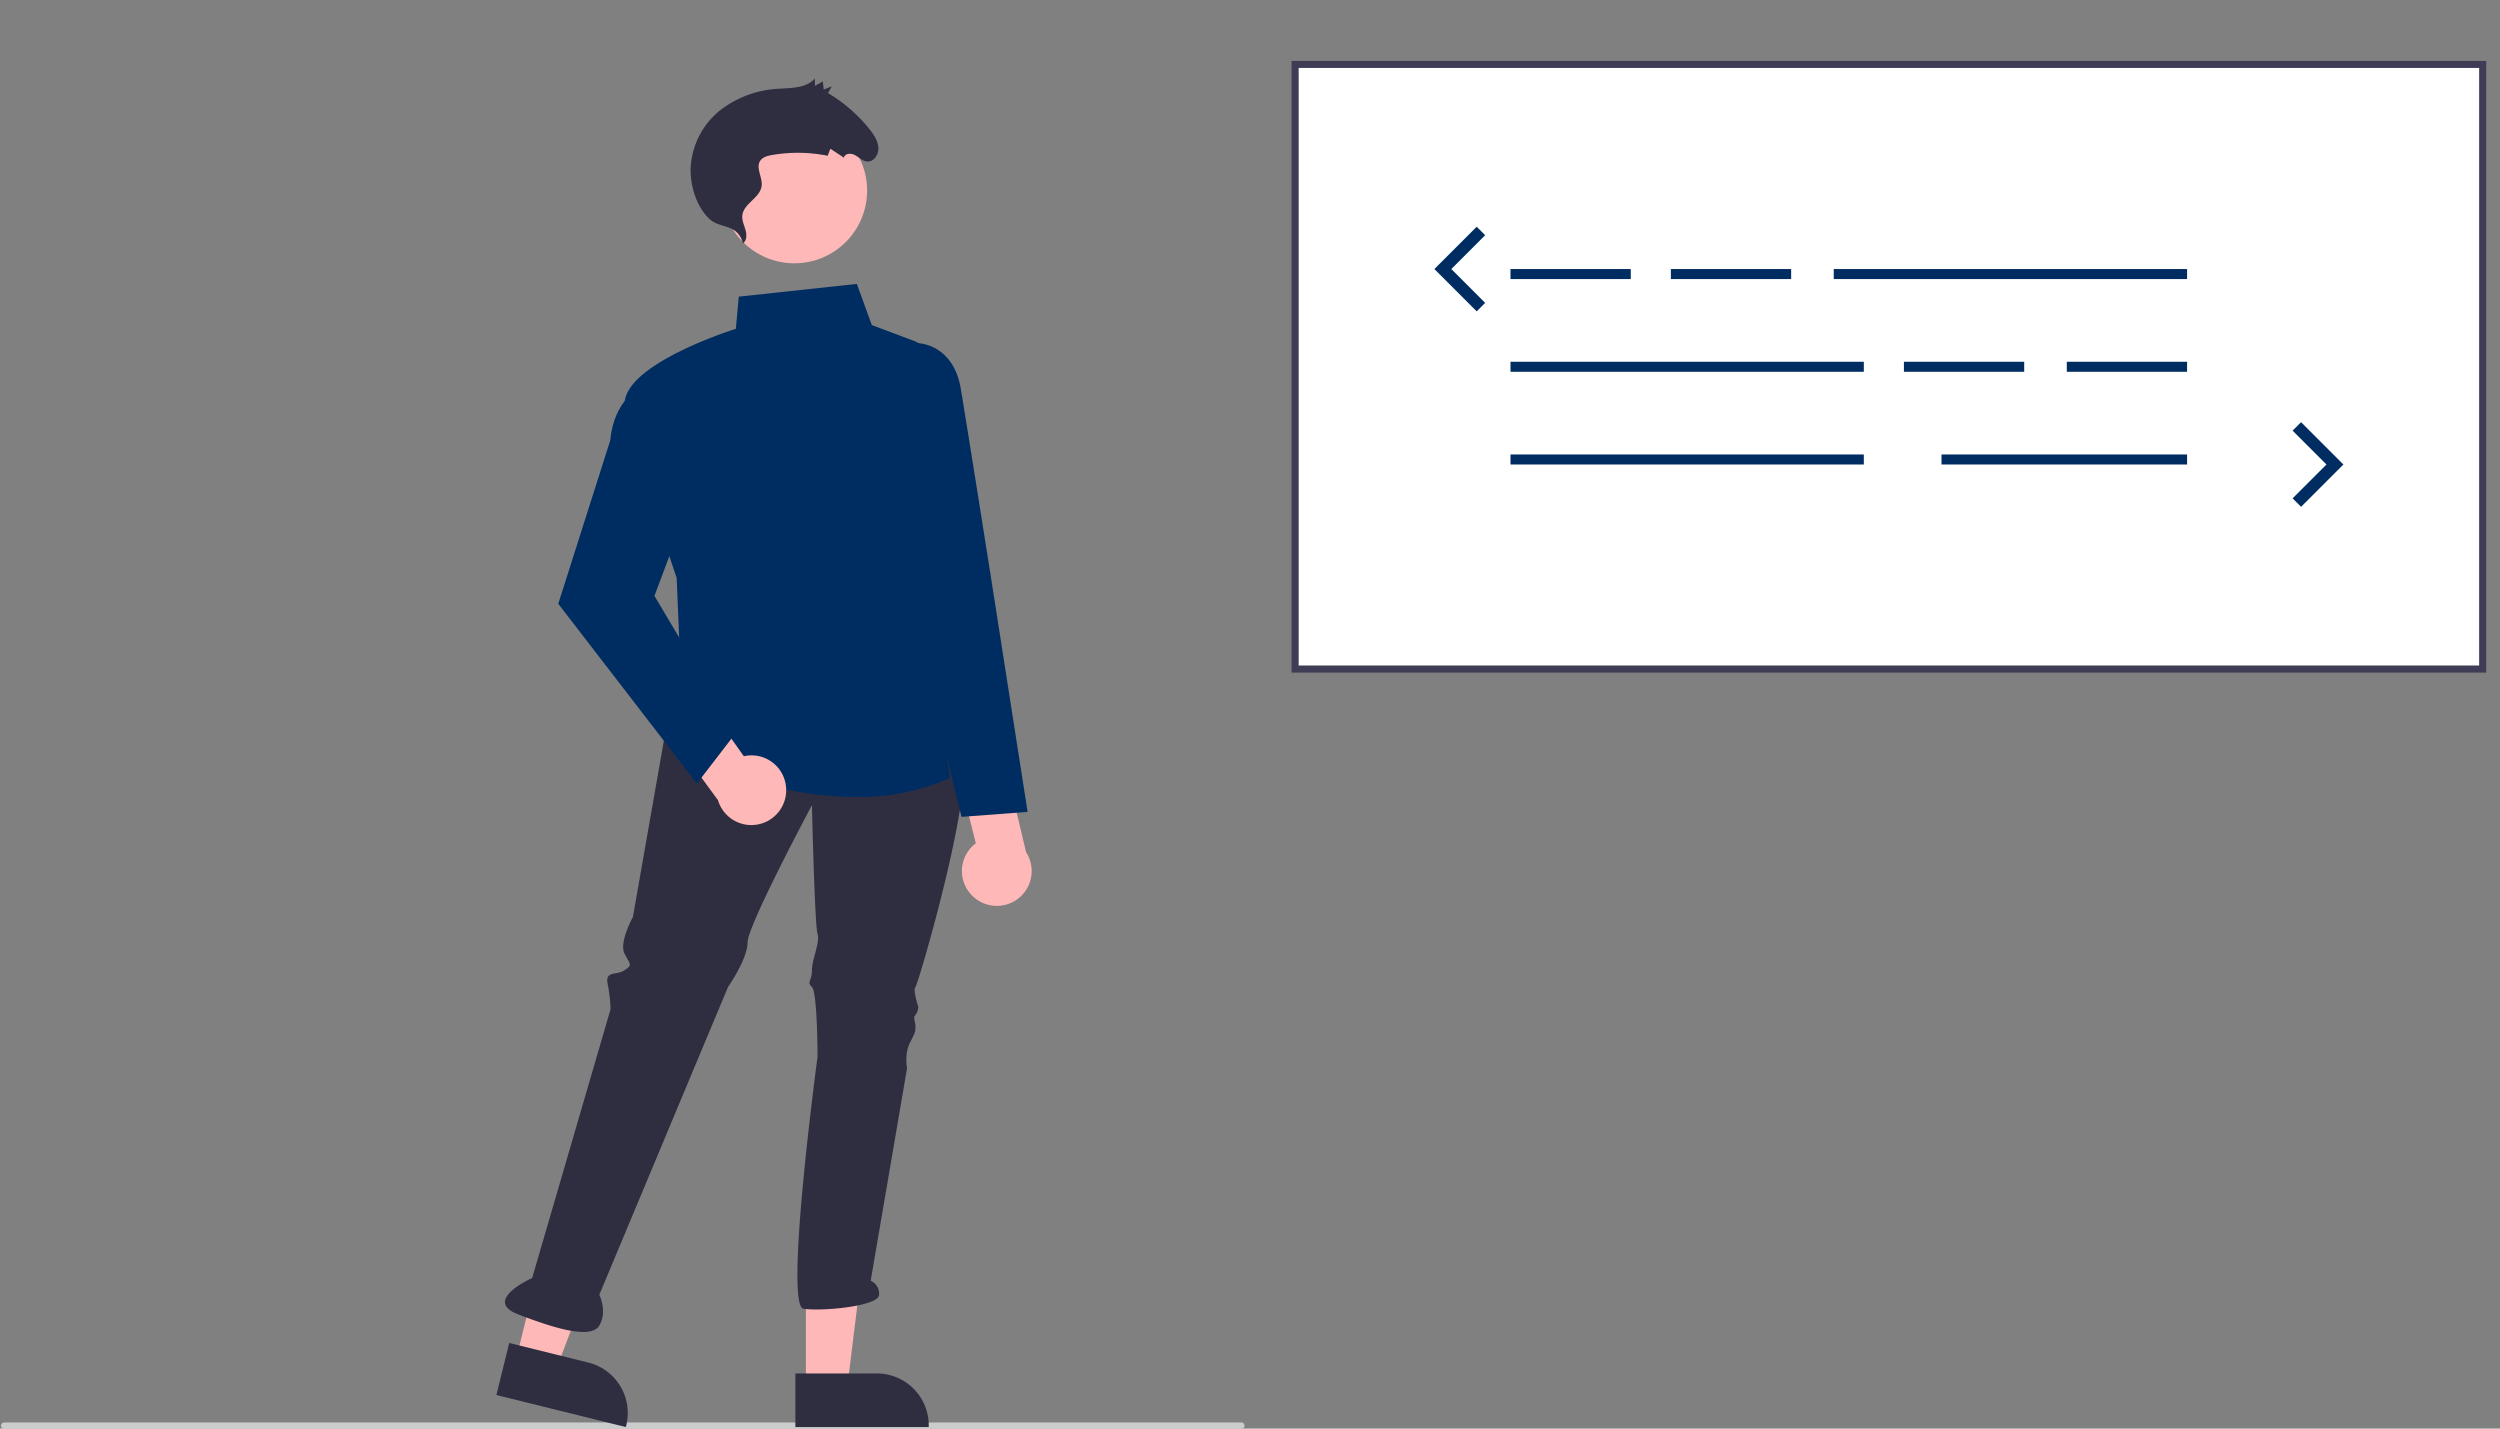 <?xml version="1.0"?>
<svg width="770" height="440" xmlns="http://www.w3.org/2000/svg" xmlns:svg="http://www.w3.org/2000/svg" xmlns:se="http://svg-edit.googlecode.com" data-name="Layer 1">

 <rect width="100%" height="100%" fill="#808080" stroke="none"/>

 <g class="layer">
  <title>Layer 1</title>
  <path d="m545.062,289.964l363.675,0l0,-184.109l-363.675,0l0,184.109z" fill="#fff" id="svg_1" transform="translate(-145.123, -84.945)"/>
  <path d="m910.877,292.104l-367.955,0l0,-188.389l367.955,0l0,188.389zm-365.815,-2.14l363.675,0l0,-184.109l-363.675,0l0,184.109z" fill="#3f3d56" id="svg_2" transform="translate(-145.123, -84.945)"/>
  <rect fill="#002d61" height="3.087" id="svg_3" width="37.047" x="465.233" y="82.864"/>
  <rect fill="#002d61" height="3.087" id="svg_4" width="37.047" x="514.629" y="82.864"/>
  <rect fill="#002d61" height="3.087" id="svg_5" width="37.047" x="586.407" y="111.421"/>
  <rect fill="#002d61" height="3.087" id="svg_6" width="37.047" x="636.574" y="111.421"/>
  <rect fill="#002d61" height="3.087" id="svg_7" width="108.825" x="564.796" y="82.864"/>
  <rect fill="#002d61" height="3.087" id="svg_8" width="108.825" x="465.233" y="111.421"/>
  <rect fill="#002d61" height="3.087" id="svg_9" width="108.825" x="465.233" y="139.978"/>
  <rect fill="#002d61" height="3.087" id="svg_10" width="75.637" x="597.984" y="139.978"/>
  <polygon fill="#002d61" id="svg_11" points="454.821,95.897 441.787,82.864 454.821,69.83 457.428,72.438 447.002,82.864 457.428,93.289 454.821,95.897 "/>
  <polygon fill="#002d61" id="svg_12" points="708.732,156.098 706.124,153.491 716.55,143.064 706.124,132.638 708.732,130.031 721.765,143.064 708.732,156.098 "/>
  <rect fill="#002d61" height="3.688" id="svg_13" transform="rotate(-73.14, -144, -290) translate(56.716, 1222.38)" width="26.613" x="824.733" y="225.78"/>
  <path d="m527.44,525.055l-381,0a1,1 0 0 1 0,-2l381,0a1,1 0 0 1 0,2z" fill="#ccc" id="svg_14" transform="translate(-145.123, -84.945)"/>
  <polygon fill="#ffb8b8" id="svg_15" points="248.222,427.182 260.962,427.181 267.022,378.043 248.22,378.044 248.222,427.182 "/>
  <path d="m390.096,507.968l25.089,-0.001l0.001,0a15.989,15.989 0 0 1 15.988,15.988l0,0.52l-41.077,0.002l-0.001,-16.508z" fill="#2f2e41" id="svg_16" transform="translate(-145.123, -84.945)"/>
  <polygon fill="#ffb8b8" id="svg_17" points="159.001,418.456 171.368,421.517 189.057,375.274 170.805,370.757 159.001,418.456 "/>
  <path d="m301.969,498.583l24.354,6.027l0.001,0a15.989,15.989 0 0 1 11.679,19.361l-0.125,0.504l-39.874,-9.868l3.966,-16.025z" fill="#2f2e41" id="svg_18" transform="translate(-145.123, -84.945)"/>
  <path d="m351.251,303.646l-11.202,63.766s-4.308,7.755 -2.585,11.202s2.585,3.447 0,5.17s-6.032,0 -5.17,4.308a43.984,43.984 0 0 1 0.862,7.755l-24.128,82.723s-15.511,6.894 -4.308,11.202s22.404,7.755 24.989,3.447s0,-9.479 0,-9.479l39.638,-94.787s6.032,-8.617 6.032,-13.787s19.819,-42.223 19.819,-42.223s0.862,37.053 1.723,39.638s-1.723,7.755 -1.723,11.202s-1.723,3.447 0,5.17s1.723,21.542 1.723,21.542s-10.34,76.691 -4.308,77.553s23.266,-0.862 23.266,-4.308a4.3,4.3 0 0 0 -2.585,-4.308l11.202,-65.489s-0.862,-4.308 0.862,-7.755s1.723,-3.447 1.723,-5.17s-0.862,-2.585 0,-3.447a4.255,4.255 0 0 0 0.862,-2.585s-1.723,-5.17 -0.862,-6.032s19.819,-65.489 13.787,-73.244s-89.616,-12.064 -89.616,-12.064z" fill="#2f2e41" id="svg_19" transform="translate(-145.123, -84.945)"/>
  <circle cx="244.667" cy="58.694" fill="#ffb8b8" id="svg_20" r="22.404"/>
  <path d="m373.961,159.863c1.152,-0.773 1.197,-2.54 0.81,-3.975s-1.088,-2.845 -1.028,-4.304c0.165,-3.998 5.671,-5.601 5.986,-9.58c0.193,-2.447 -1.705,-5.152 -0.61,-7.27c0.692,-1.338 2.301,-1.784 3.766,-2.041a46.796,46.796 0 0 1 17.165,0.231l0.825,-2.168l4.193,2.767c0.229,-1.346 2.092,-1.481 3.309,-0.835s2.271,1.761 3.6,1.977c2.117,0.343 3.791,-1.95 3.679,-4.156s-1.458,-4.205 -2.867,-5.948a47.165,47.165 0 0 0 -12.633,-10.936l1.164,-2.097l-2.492,1.001l-0.273,-2.508l-2.428,1.365l-0.035,-2.259c-2.599,2.985 -7.126,2.882 -11.099,3.151a31.952,31.952 0 0 0 -18.255,6.787a24.272,24.272 0 0 0 -8.884,17.446c-0.226,5.271 1.591,11.686 5.483,15.594c3.537,3.553 8.779,1.397 10.623,7.757z" fill="#2f2e41" id="svg_21" transform="translate(-145.123, -84.945)"/>
  <path d="m444.764,361.01a10.668,10.668 0 0 1 0.919,-16.332l-5.976,-23.635l13.477,-7.134l7.97,33.495a10.726,10.726 0 0 1 -16.391,13.606z" fill="#ffb8b8" id="svg_22" transform="translate(-145.123, -84.945)"/>
  <path d="m408.744,330.423c-27.233,0.002 -52.301,-12.324 -52.64,-12.493l-0.281,-0.141l-2.285,-54.846c-0.663,-1.938 -13.712,-40.182 -15.923,-52.338c-2.239,-12.315 30.215,-23.124 34.156,-24.388l0.894,-9.907l36.369,-3.919l4.61,12.677l13.048,4.892a6.454,6.454 0 0 1 4,7.582l-7.252,29.49l14.264,97.567l-0.366,0.165a69.242,69.242 0 0 1 -28.594,5.658z" fill="#002d61" id="svg_23" transform="translate(-145.123, -84.945)"/>
  <path d="m441.258,336.545l-12.621,-51.959l-13.68,-62.7l6.944,-31.25l5.937,0c0.109,0 10.897,0.161 13.22,14.097c2.25,13.498 9.034,56.457 9.102,56.889l11.466,73.384l-20.368,1.538z" fill="#002d61" id="svg_24" transform="translate(-145.123, -84.945)"/>
  <path d="m387.252,327.764a10.668,10.668 0 0 0 -13.025,-9.897l-14.108,-19.882l-14.173,5.626l20.317,27.797a10.726,10.726 0 0 0 20.988,-3.645l-0,-0z" fill="#ffb8b8" id="svg_25" transform="translate(-145.123, -84.945)"/>
  <path d="m359.757,326.291l-42.688,-55.379l15.995,-50.269c1.172,-12.638 9.081,-16.167 9.417,-16.311l0.513,-0.22l13.918,37.117l-10.219,27.252l25.083,42.186l-12.019,15.625z" fill="#002d61" id="svg_26" transform="translate(-145.123, -84.945)"/>
 </g>
</svg>
